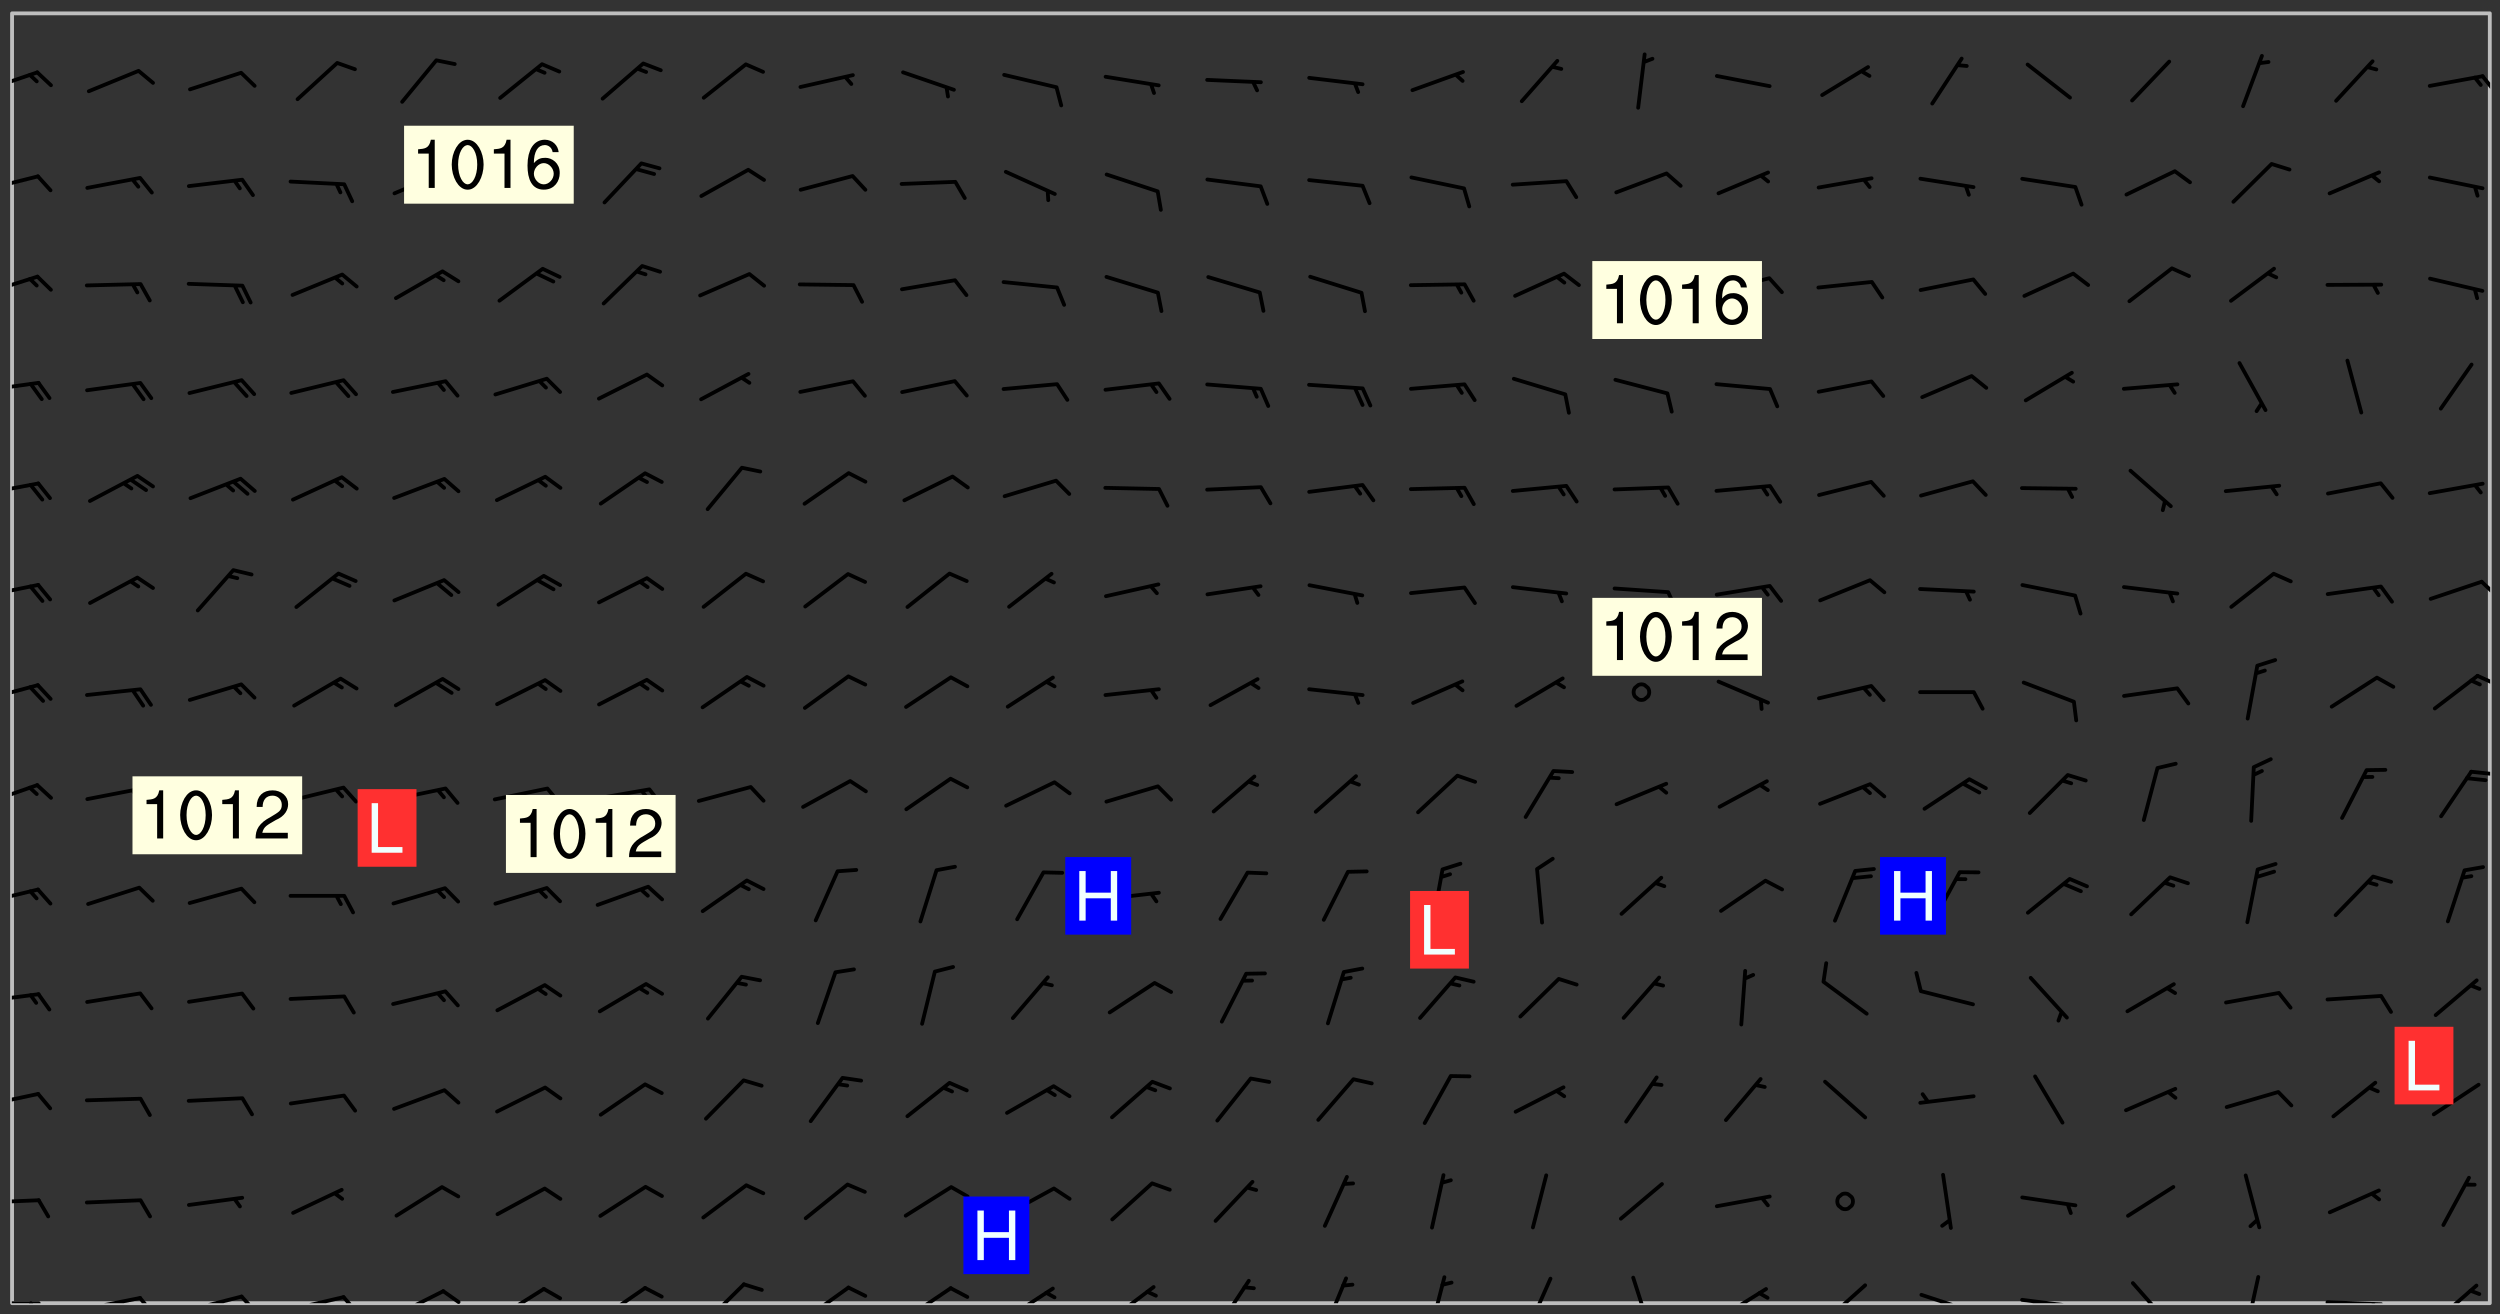 <svg xmlns="http://www.w3.org/2000/svg" role="img" xmlns:xlink="http://www.w3.org/1999/xlink" viewBox="142.45 309.95 326.84 171.84"><rect x="142.45" y="309.95" width="326.84" height="171.84" fill="#333333" stroke="none"/><defs><clipPath id="a"><path d="M144 311.672h324v168.656H144zm0 0"/></clipPath><clipPath id="b"><path d="M144 480h4v.328h-4zm0 0"/></clipPath><clipPath id="c"><path d="M146 480h2v.328h-2zm0 0"/></clipPath><clipPath id="d"><path d="M153 479h9v1.328h-9zm0 0"/></clipPath><clipPath id="e"><path d="M160 479h3v1.328h-3zm0 0"/></clipPath><clipPath id="f"><path d="M166 479h9v1.328h-9zm0 0"/></clipPath><clipPath id="g"><path d="M173 479h3v1.328h-3zm0 0"/></clipPath><clipPath id="h"><path d="M180 479h8v1.328h-8zm0 0"/></clipPath><clipPath id="i"><path d="M187 479h3v1.328h-3zm0 0"/></clipPath><clipPath id="j"><path d="M193 478h8v2.328h-8zm0 0"/></clipPath><clipPath id="k"><path d="M200 478h3v2.328h-3zm0 0"/></clipPath><clipPath id="l"><path d="M207 478h7v2.328h-7zm0 0"/></clipPath><clipPath id="m"><path d="M220 478h8v2.328h-8zm0 0"/></clipPath><clipPath id="n"><path d="M234 477h6v3.328h-6zm0 0"/></clipPath><clipPath id="o"><path d="M247 478h7v2.328h-7zm0 0"/></clipPath><clipPath id="p"><path d="M260 478h7v2.328h-7zm0 0"/></clipPath><clipPath id="q"><path d="M273 478h8v2.328h-8zm0 0"/></clipPath><clipPath id="r"><path d="M287 477h7v3.328h-7zm0 0"/></clipPath><clipPath id="s"><path d="M301 477h5v3.328h-5zm0 0"/></clipPath><clipPath id="t"><path d="M315 476h4v4.328h-4zm0 0"/></clipPath><clipPath id="u"><path d="M329 476h3v4.328h-3zm0 0"/></clipPath><clipPath id="v"><path d="M342 476h4v4.328h-4zm0 0"/></clipPath><clipPath id="w"><path d="M355 476h4v4.328h-4zm0 0"/></clipPath><clipPath id="x"><path d="M367 478h7v2.328h-7zm0 0"/></clipPath><clipPath id="y"><path d="M380 477h7v3.328h-7zm0 0"/></clipPath><clipPath id="z"><path d="M393 478h8v2.328h-8zm0 0"/></clipPath><clipPath id="A"><path d="M399 480h1v.328h-1zm0 0"/></clipPath><clipPath id="B"><path d="M406 479h9v1.328h-9zm0 0"/></clipPath><clipPath id="C"><path d="M412 480h2v.328h-2zm0 0"/></clipPath><clipPath id="D"><path d="M421 477h6v3.328h-6zm0 0"/></clipPath><clipPath id="E"><path d="M435 476h3v4.328h-3zm0 0"/></clipPath><clipPath id="F"><path d="M446 479h9v1.328h-9zm0 0"/></clipPath><clipPath id="G"><path d="M452 480h2v.328h-2zm0 0"/></clipPath><clipPath id="H"><path d="M460 477h7v3.328h-7zm0 0"/></clipPath><clipPath id="I"><path d="M144 466h4v2h-4zm0 0"/></clipPath><clipPath id="J"><path d="M144 452h4v3h-4zm0 0"/></clipPath><clipPath id="K"><path d="M144 439h4v3h-4zm0 0"/></clipPath><clipPath id="L"><path d="M144 425h4v4h-4zm0 0"/></clipPath><clipPath id="M"><path d="M144 412h4v4h-4zm0 0"/></clipPath><clipPath id="N"><path d="M465 410h3v2h-3zm0 0"/></clipPath><clipPath id="O"><path d="M144 399h4v3h-4zm0 0"/></clipPath><clipPath id="P"><path d="M466 398h2v2h-2zm0 0"/></clipPath><clipPath id="Q"><path d="M144 386h4v3h-4zm0 0"/></clipPath><clipPath id="R"><path d="M466 385h2v3h-2zm0 0"/></clipPath><clipPath id="S"><path d="M144 372h4v3h-4zm0 0"/></clipPath><clipPath id="T"><path d="M144 359h4v3h-4zm0 0"/></clipPath><clipPath id="U"><path d="M144 345h4v4h-4zm0 0"/></clipPath><clipPath id="V"><path d="M144 332h4v3h-4zm0 0"/></clipPath><clipPath id="W"><path d="M144 319h4v3h-4zm0 0"/></clipPath><clipPath id="X"><path d="M466 319h2v4h-2zm0 0"/></clipPath><g id="Y" clip-path="url(#clip1)"><path fill="#fff" fill-opacity="0" fill-rule="evenodd" d="M0 0h1000v1000H0zm0 0"/><path fill="#d3d3d3" fill-opacity="0" fill-rule="evenodd" d="M162.152 355.867l-.234.293.059.234.117.172.176.234.293.348.113.059.117-.172.059-.234.176-.176.465-.176h.699l.234.293.289.816.059.176.176.23.352.234.699.699.172.176.234.348.234.41.289.582.41.465.23.234.234.176.117.23.176.293.172 1.164v.234l.059.289.059.117.117.117.348.41.117.172.176.176.176.234.117.172.172.352.059.234.234.406.234-.059-.176.176-.059.93h-.582l-.234-.113-.348.113-.117.117-.059.293-.059.176-.117.172-.465.293-.059.234-.059.113v.645l.059.172v.41l.059.059v.406l.059.406.117.176.059.059.23.641-.059.293v.699l-.059.582v.234l-.059.23-.055.352v1.922l.055.117h.426l-.367.117-.023.352.891 1.168 1.742.539 1.34.359v.539l.09.809.535.715 1.52.27.891-.086.09 1.164.535.18 1.16-.18 2.055-.984 1.16-.363 1.879-.176 1.695-.18-.18.719-1.516.086-1.25.09-.805.27-1.074.809.27.719.535.898-.18.625-.266.809.266 1.078.625.898.805.18 1.25-.18-.266.723.098.504.055.293v.172l.059.293v.406l.176.117.352.117h.406l.293-.176.113-.117.059-.117.117-.23.059-.176.352-.465.23-.176.176-.059.176.059.059.176.117.988.055.469.059.172.117.234.176.059.816.059h.289l.117.234.059.406.059.352v1.105l.117.293.117.348.289.699.176.352.582.754.352.176.172.059.469.234.641.465.348.234.293.176.293.055.23.062.816.348.293.176.113.172.352.352.117.176.523.641v.289l.059.352v.348l.059.352.059.289.117.059.172.059h.176l.582.234.176.117.176.289.176.234.113.234.293.23.117.117v.41l.059.055.289.234.234.117.059.117.117.172.059.117.23.234.059.176.234.059.117.059-.117.113-.059.117v.117l-.117.293-.117.289v.582l.176.117.117.059.059.117.117.117.113.059.176.348.059.352.059.406v.176l-.059.176-.117.699v.172l.117.176.293.293h.406l.176.117.117.172.117.293v.234h-.527l-.23-.234h-.234l-.176.059-.059.699.059.348.117.176.176.41.117.23.289.469.176.055h.523l.234.059.758.641.059.293v.234l.059.059.23.348v.352l-.117.172v.293l.293.289.293.176.172.059.293.176.293.117.582.406.289.234.293.176.219.16.016.012.23.176.641.523.176.234.117.176.176.176.113.172v.641l.117.176.469.117.582.117.234.059.23.113.293.117.113.059.586.352.289.172.176.062.176.055.176.059.699.352.289.176.234.055.289.176.234.117.641.406.293.117.172.059.234.059.41.059.23.059.234.117.059.172-.41.176.469.059.059.293.113.234.176.055.234.059.176.059.406.117.641.234.117.172.059.234v.176l-.059.117-.059.406.234.234.117.059.348.117.641.23.176.117.289.117.176.176.234.465.582 1.105.176.176.348.176.176.117.352.117 1.047.523.234.059.465.113.293.059.465.176.758.582.234.234.348.465.176.176.289.234.816.699.293.176.289.289.293.176.293.289.695.641.176.176.293.234.289.234.469.289.641.582.348.234.234.293.348.348.352.465.934.992.348.406.117.176.234.059.113.117.645.176.23.113.234.059.293.176.23.117.934.699.406.406.234.176.406.176.234.117.816.348.348.234.234.117.293.289.23.117.758.352.352.172.23.059.293.117.234.059.871.176h.816l.469.23.172.059.875.699.465.117.293.059.176.059.23.059.469.059.348.059.352.059.406.059h.293l.172.059v.23l.176.176h.293l.348.059.352.059.699.117h.641l.465-.234.293-.176.172-.117.41-.172.289-.176.934-.465.469-.293.523-.293.465-.172.465-.176 1.051-.465.289-.117.41-.117.289-.117.527-.176 1.516-.699.582-.348.289-.059.293-.059.348-.117.875-.23.352-.117h.113l.234-.059.875-.234.234-.059h.812l.352-.059.816-.117.172-.059.352-.055.293-.059.23-.059.816-.176.176-.059h.348l.234-.059.465-.117.758-.172.234-.059h.348l.41-.117.289-.059 1.285-.059h.289l.41-.059.23-.059h.176l.875-.117h.406l.41-.117h.348l.352-.113.871-.059h1.75l1.047.289.41.117.289.117.352.117.289.117 1.051.172.289.059h.293l.293.059.172.059.41.059.172.059.117.059h.117l.117.059.352.059h.113l.41.066 1.922.395 1.926.395 1.52.449 1.695.719 2.145.805 1.605-.719 1.43-.805 1.16-1.078 1.25-.449 3.035-.719 1.875-.359 2.145-1.348 2.234-1.254 2.5-1.258 1.695-.449 1.785-.18 1.16-.27.625.539 1.34-.27.715-.988.984-1.344.445-.18.805-.359 1.875-.539 1.785-.449 1.25-.27 1.16-.09 1.699-.09 1.961-.27 1.25-.09h.539l.625-.09h.891l2.145-.18 2.41-.18 2.59-.09 1.695.18 1.609.09 1.43.359 1.16.719 1.875.988 1.16 1.527.266.715.629.09.355.898.535.539.535 1.527 1.074.359h.535l-.805.535.09 1.707.715 2.695.891.805.895.988.715 1.258 1.785.539 1.52-.18.355 1.344 1.609-.805.98-.539.27.27.316-.215.219-.145.801.449.449-.359h.355l.535-.27.539-.719.535-.27.625-.988 1.16.449.84.371 1.395.617 1.695-.18h1.605l1.785.09.18-1.707.535-1.344.805.27.492.848.402.406-.09.539v.359l.715.449.711-.27h1.43l.359.988.445 1.258.715 1.344 1.25.629 1.695.629.715-.18.18-.539.98-.09.449.359.086 1.258-.266.629-.535.18v.539l.715.984.266.539.984.988.801 1.078-.266.359-.09.898-.625 2.332-.355 2.066-.09 1.793-.18.719-.09.539v1.438l-.98 1.883-.359 1.707-.535.898-.805 1.168-.266.539 2.055 1.254.086.359-.355.539-.09-.18v.809l.09 1.438-.445.715-1.074.094-.266.715.535.898.805.719 1.16.809 1.34.27.445.359-.355.449-1.789-.09-1.25-.449-.715-.719-.625-.09-.176 3.59-.188 1.309h89.359V311.703h-55.27v49.082l.762.125 3.289.543 2.023 2.836v2.754l2.352.332 2.348.332h4.051l-1.379 4.16-2.023.707-2.023.703-.543.344-2.594 1.617-.188.117-2.023-2.078-.73-2.742-2.672-2.078-1.375-3.5-.066-.082-1.957-2.672 2.75-1.418v-49.082H294.422v91.414l.117.031.133.012.074.074.105.047.09.059.086.059.09.059.297.297.059.09.031.117.027.117.016.137-.031.117-.059.09-.059.086-.043.105-.047.102-.027.121v.145l.176.27.148.148.074.086.074.074.043.105.062.09.059.086.043.105.059.09.047.102.043.105.059.086.117.18.074.074.062.086.059.09.043.105.059.09.059.086.062.09.059.09.043.102.117.18.074.074.059.086.074.074.09.059.105.047h.148l.133-.016.133.016.102-.047.074-.074.047-.102-.016-.133v-.148l-.047-.105-.027-.117-.047-.102-.027-.121-.043-.102-.062-.09-.043-.102-.043-.105-.031-.117-.016-.133-.012-.137.086-.059.059-.086.121-.031.043.105.016.133v.117l.059.102.059.09.09.059.148.148.059.09.043.105-.012.102.086.059.105.047.086.059.09.059.074.074-.117.027-.105.047-.086.059-.074.074-.059.09-.062.086-.027.121-.047.102-.043.105-.031.117-.012.133-.016.133v.148l.027.117.047.105.043.102.059.09.074.074.09.059.074.074.09.059.059.09.043.105.047.102.117.031.133.016h.148l.117-.031.105.043.043.105.047.102.027.121L299.5 410l.027.117.031.121.027.117.105.043.102.047.133-.016.148.148.062.086.074.074.07.074.09.062.105.043.102.043.117.031.137.016.117-.031.074-.074.027-.117-.012-.133-.031-.121-.027-.117.043-.105h.117l.09.062.117.027h.148l.133.016h.148l.133.016.133-.016h.148l.133-.016.133-.012.137.012.117-.027.133-.016.191-.059-.059.176-.016.133-.027.121-.016.133-.059.086-.133.016-.105.047-.105.043-.117.031-.117.027-.266.031h-.148l-.133.016-.074.074.059.086.148.148.117.18.074.07.09.062.09.059.086.059.09.059.102.043.105.062.105.043.086.059.105.047.102.043.18.117.059.09-.043.102-.047.105.016.133.223.223.059.09.043.102.031.121.043.102.016.133.031.117.012.137.031.117.148.148.102.043.105.043.117.031.133.016.137.016h.117l.117-.031.09-.059.043-.105.047-.102.043-.105.031-.117.012-.133v-.148l-.012-.133-.016-.133-.031-.117-.043-.105-.047-.105-.043-.102-.043-.105-.016-.133.016-.133.027-.117.031-.117.027-.121.047-.102.09-.059.086-.062.074-.074.09-.059.223-.223.059-.086.074-.074.117-.18.059-.086v-.148l-.074-.074-.102-.047-.105-.043-.102-.043-.059-.09-.047-.105-.027-.117.09-.059.117-.031.102-.043.18-.117.148-.148.012-.133-.012-.105-.09-.059-.133.016h-.148l-.133.016-.133-.016-.121-.031-.086-.059-.074-.074-.059-.09-.062-.086-.117-.18-.059-.086.031-.121.086-.059.121-.031.059-.086v-.121l-.031-.117-.059-.09-.059-.086-.047-.105-.027-.117-.016-.133.059-.09.074-.074.09-.059.117-.18.074-.074.059-.086.148-.148.121-.031.133-.016.133.016.074.074.043.105.016.133-.031.117-.117.031-.133.012-.148.148-.043.105-.047.102-.027.121-.031.117v.148l.031.117.043.105.059.09.074.07.074.074.117.031.121.027.117-.027.133-.016h.117l.09.059.074.074.047.105.059.086.102.047.133.016.105.043.086.059-.012.105-.074.074-.18.117-.059.09-.09.059-.07.074-.074.074-.062.09-.027.117-.016.133.016.133-.016.133v.148l.016.133.027.117.031.121.074.074.09.059.086.059.09.059.117.031v.086l-.102.047-.09.059-.266.031-.117.027h-.148l-.105.043-.102.047-.059.09-.062.234-.012.133-.031.121-.016.133v.293l-.012.133.012.137.016.133.133.016.133.012.121.031.086.059.074.074.047.105.043.102.016.133v.445l-.016.133v.445l.031.266.027.117.016.133.031.117.086.211.031.266v.148l-.031.117-.027.117-.031.121-.027.117-.031.117-.031.121-.012.133-.016.133.09.059.117-.031.102.016.047.105-.031.266v.441l-.043.105-.047.105-.043.102-.043.105-.059.086-.031.121-.043.117-.031.117-.016.133.016.133.059.09.105.047.086.059.059.086-.012.137-.031.117-.043.102v.445l-.016.133v.148l-.031.117-.043.105-.027.117-.047.105-.043.102-.031.121-.027.117-.031.133-.031.117-.027.117-.043.105-.031.117-.031.121-.012.133-.016.133v.297l.027.117v.148l.047.398.027.117.059.09.121.031h.148l.133-.016.059.09v.117l-.059.09-.09.059-.102.043-.105.047-.09.059-.086.059-.137.016-.117-.031-.133-.016-.102.047-.062.086-.012.137-.016.133-.031.117-.027.117-.016.133-.031.121v.297l.016.133.031.117v.148l.012.133v.148l-.027.117-.047.102-.027.121-.031.117-.059.09-.074.074-.102.043-.105.047-.117.027-.121.031-.102-.047.059-.086.105-.047.027-.117.031-.117.027-.121.031-.117v-.148l.016-.133-.031-.117-.043-.105-.105.016-.074.074-.102.043-.09.062-.074.074-.043.102-.016.133-.031.117L304.25 426l-.031.117-.027.117-.031.121-.027.117-.031.117-.043.105-.09.059h-.09l-.117-.031-.031-.086.016-.137-.031-.117v-.148l-.012-.133v-.148l-.062-.234-.027-.121-.043-.102-.047-.105-.059-.086-.059-.09-.043-.105-.062-.086-.148-.148-.07-.074-.105-.047-.105-.043-.102-.043-.297-.297-.09-.074-.086-.059-.105-.043-.09-.062-.086-.059-.105-.043-.09-.059-.086-.062-.074-.07-.105-.047-.086-.059-.105-.043-.09-.062-.102-.043-.105-.043-.086-.059-.105-.047-.105-.043-.102-.047-.09-.059-.102-.043-.105-.043-.09-.062-.117-.027-.133-.016-.133.016H299.75l-.133.016-.117-.031-.09-.059-.074-.074-.09-.059-.102-.047h-.148l-.121-.027-.102-.043-.074-.074-.117-.18-.09-.059-.102-.043-.09-.062-.105-.043-.09-.059-.086-.059-.105-.047-.059-.086-.059-.09-.043-.105-.047-.102-.074-.074-.086-.059-.074-.074-.09-.059-.223-.223-.043-.105-.031-.266.105-.043h.145l.105.043.074.074.09.059.086.059.105.047.09.059.148.148.07.074.148.148.062.086.074.074.086.059.074.074.09.062.09.059.086.059.27.176.102.047.105.043.102.043.047-.074.059-.086.074-.074.07-.074.105.043.074.074.059.09.043.102.047.105.043.105.121.027.117-.027.074-.09.043-.105.059-.09.074-.074.105-.043.117-.027.133.012.09.059.148.148.059.09.043.105.047.102.043.105.043.102.105.047.105.043.133.016.086-.059.059-.09.074-.074.105-.043.117.027.105.047.102.043.105.043.102.047.18.117v.117l-.016.133.016.133.016.137.059.086.102.047.121.027.117.031h.148l.117-.031.059-.09.18-.117.059-.09.074-.074.059-.086.117-.18.18-.117.117.031.09.059.043.074-.016.133v.117l.09.059h.148l.133-.016.133-.012.266-.031.105-.043.117-.031.121-.027.074-.074.07-.074.062-.09-.016-.105-.047-.102-.102-.043-.105-.016-.117.027-.266.031h-.148l-.074-.074-.09-.059-.117-.031-.117-.027-.133-.016h-.148l-.133.016h-.297l-.105-.047-.148-.148-.043-.102-.059-.09.223-.223.086-.059.105-.043.117-.031.133-.016.133.016.137.016.102.043.133-.012.09-.062.102-.043.062-.09-.047-.102-.09-.059-.117-.031-.102-.043-.059-.09-.062-.09v-.117l.016-.133.105-.047.074-.07v-.121l-.09-.059-.031-.117.09-.059.074-.074.043-.105.059-.09.047-.102.016-.133v-.148l-.047-.105-.043-.102-.09-.059-.133-.016-.102-.043-.137-.016-.117-.031h-.445l-.133-.016-.133-.012-.133-.016-.117-.031h-.148l-.133-.016-.133-.012-.266-.031-.121-.043-.086-.059-.074-.074v-.148l.012-.133.105-.047.102-.043.133-.016h.152l.133-.016h.293l.121.031.102.043.09.059.234.062.121-.047.09-.059.102-.043.133-.016.105.043.102.047.133.012.121-.027h.145l.121-.031.117-.027.105-.047.074-.074.086-.059.148-.148.059-.086.047-.105.027-.117.016-.105-.102-.043-.09-.059-.117-.031-.105-.043-.09-.062-.074-.086-.074-.074-.102-.043-.105-.047-.102-.043-.059-.09-.047-.102-.086-.211-.062-.086-.059-.09-.074-.074-.086-.059h-.27l-.117.031-.09.059-.102.043-.133.016-.105-.016-.027-.117-.062-.09-.117-.031-.102-.043-.148-.148-.031-.117-.016-.105.074-.074.18-.117.117-.027.117-.031.137.016.102.043.105.043.102.047.105.043.117.031.133.016.117.027.133.016.105-.016.09-.059-.074-.074-.105-.043-.074-.074-.074-.09-.148-.148-.086-.059-.09-.059-.074-.074-.09-.059-.102-.047-.121-.027-.102-.047-.105-.043-.117-.031-.102-.043-.121-.031h-.148l-.117.031-.105.043-.086.062-.18.117-.086.059-.09.059-.105.047-.086.059-.105.043-.102.043-.105.047-.074.074-.059.09-.059.086-.047.105-.059.086-.074.074-.133-.012-.117-.031h-.117l-.074.074-.09.059-.074.074-.09.059-.086.059-.105.047-.102.043-.137.016-.102-.043-.148-.148-.105-.047h-.086l-.105.047-.102.043-.121.031-.117-.031-.074-.074v-.117l.031-.121.074-.07.059-.09.074-.074.117-.031.105-.043h.293l.133-.016.137-.016.102-.043.09-.059.102-.047.09-.059.133-.012.09.059.133.012.09-.059.086-.059.105-.043.09-.059.086-.062.09-.059.148-.148.059-.086.059-.09.105-.043.133-.016.117.027.121.031.059-.059.059-.09.031-.266.027-.117.105.012.133.016.102-.043.09-.059.059-.09.074-.074.059-.09.047-.102.012-.133-.012-.133-.047-.105-.148-.148-.059-.09-.059-.086-.043-.105v-.445l.016-.133v-.148l.012-.133-.059-.059-.09.059-.102-.043-.18-.117-.086-.059-.062-.09-.059-.09-.074-.074-.086-.059-.121.031-.102.012-.105.047-.086.059-.105.043-.148.148-.09.059-.086.059-.09.062-.105.043-.133.016v-.121l.105-.043.117-.031.074-.07.043-.105v-.148l-.027-.117-.148-.148-.133-.016h-.148l-.117.031-.105.043-.102.043-.09.062-.117.027-.074-.074.012-.133-.043-.102-.043-.105-.09-.059-.117.027-.121.031-.117.031-.102.043-.121.031-.102.043-.105.043-.09.059-.102.016v-.117l.016-.133-.059-.09-.074.043-.148.148-.059.09-.074.074-.047.105-.043.102-.074.074-.059.09-.074.074-.059.086-.074.074-.09.062-.074.07-.074.074-.102.016-.133.016-.105-.043v-.121l.148-.148.043-.102.059-.09.047-.102.043-.105.059-.09.031-.117.043-.102.031-.121.027-.117.047-.105.043-.102.043-.105.074-.07.09-.062.09-.059.102-.043h.297l.266-.031.105-.043-.074-.074-.117-.031-.105-.043-.09-.059-.102-.047-.09-.059-.102-.043-.105-.043-.09-.062-.086-.059-.105-.043-.102-.043-.121-.031-.117-.031-.102-.043L297.5 410.25l-.102-.043-.09-.059-.043-.105-.016-.133.102-.043.133-.016.137.016.133-.016.102-.043.059-.09.016-.105-.09-.059-.074-.074-.102-.043-.09-.059-.148-.148-.043-.105-.016-.133v-.293l-.059-.09-.09-.059-.074-.074-.043-.105-.031-.117-.059-.09-.074-.074-.117-.027-.074-.074-.09-.059-.09-.062-.086-.059-.074-.074-.059-.086-.047-.105-.086-.059-.148-.148-.195-.059-.133.016-.102.043-.074.074-.047.102-.043.105-.059.09-.059.086-.297.297-.09.059h-.086l-.062-.086-.043-.105.031-.117.059-.09.027-.117-.012-.133-.09-.062-.105.047-.117.027-.117.031-.27.176-.102.047-.117.027-.105.047-.09.059-.102.043-.059-.086-.047-.105.016-.133.047-.105.07-.074.074-.07.059-.09v-.148l-.043-.105h-.238l-.102.047-.031.117-.027.117-.031.121-.074.043-.133.016-.074-.047-.043-.102-.043-.105-.047-.102-.043-.105-.121.031-.102.043-.133.016-.117.031-.105.043-.09.059-.102.047-.121.027-.133.016-.102-.043-.059-.09-.047-.105-.043-.102-.043-.105v-.117l.059-.09.086-.059.18-.117.102-.047.105-.043.105-.059.102-.043.09-.062.102-.043.105-.059.102-.047.09-.059.105-.043.102-.043.09-.062.102-.043.137-.016.117.031.102.043.121.031.102.043.105.047.102.043.105.043.102.047.105.043.102.043.105.047.086.059.105.043.117.031.105.043.102.047.09.059.105.043.102.043.105.047.117.027.102.047.121.027h.148l.086-.059.016-.102.059-.09-.027-.117-.074-.074-.117-.18-.074-.074-.09-.074-.18-.117-.086-.059-.105-.043-.102-.047-.27-.176-.059-.09-.074-.074-.059-.09-.043-.102-.031-.117-.016-.137v-.562l-.012-.133-.016-.133-.031-.117-.016-.133-.012-.133-.031-.121-.223-.223-.059-.086-.016-.105.031-.117.133-.016v-91.414H172.992v1.453l-.059.234-.352 1.051-.172.523-.117.348-.176.41-.117.172-.234.293-.23.059h-.352l-.117.059-.23.406v.293l.117.176.23.23.117.234.641.758.293.465.176.234.23.352.234.348.641.816.176.465.172.41.117.695.176.469.117 1.398.059.465v.875l.117 1.047v4.781l-.059.465-.352 1.281-.176.523-.113.41-.352.93L172.934 336l-.234.582-.117.176-.172.348-.176.406-.352.816-.059.293-.113.293-.117.289-.059.176-.117.875-.059.406-.059.117-.059.176-.059.172-.23.527-.117.172v.234l-.117.234-.059.172-.176.586v.289l-.059.176v.293l-.059.113-.059.527v.172l-.055.234v2.621l-.176.816-.117.176-.176.234-.117.172-.113.234-.586.934-.23.289-.293.465-.176.234-.289.352-.352.699-.113.23-.176.41-.176.23-.406.527-.816.699-.293.172-.289.234-.176.117-.176.176-.523.406-.527.176-.172.176-.234.055-.641.176h-.758m12.211 31.023l-1.074.449.359.895 1.25-.715.445-.539-.98-.09"/><path fill="#d3d3d3" fill-opacity="0" fill-rule="evenodd" d="M201.508 416.598h-.895l.449.629.98.359.805-.09.445-.988-.176.09-.715-.355-.895.355m154.621 59.07l-.059-.523v-.293l.113-.293.059-.23.469-.469h.113l.117-.113.117-.059h.176l.234-.059h.348l.234.059.117.059.23.172.059.176.117.582v.293l-.117.176-.172.289-.176.176-.527.523-.23.234-.117.059h-.176l-.117-.059-.406-.293-.176-.117-.117-.059-.059-.113-.055-.117m6.641-10.957l-.059-.172v-1.109l.059-.172.176-.059.172-.059h.176l.234-.059.117.059.059.699-.059.172-.117.176-.117.059-.234.523-.113.059h-.234l-.059-.117m9.613-14.391l-.117-.176v-.699l.293-.875.117-.172.176-.352.113-.23.117-.293.352-.758.117-.23.172-.234h.176l.117-.059h.641l.117.059.234.234.172.113.352.293.117.117.113.176v.113l.117.059.117.117v.699l-.059.176v.23l-.059.176-.348 1.051-.117.23-.117.234-.117.059-.23.234-.641.289h-.875l-.41-.117-.641-.465"/><path fill="none" stroke="#bebebe" stroke-linecap="round" stroke-linejoin="round" stroke-miterlimit="10" stroke-width=".5" d="M467.957 311.695H144.027v168.625h323.93v-168.625"/><g clip-path="url(#a)"><path fill="#fff" fill-opacity="0" fill-rule="evenodd" d="M144 311.672v168.656h324V311.672H144"/></g><g clip-path="url(#b)"><path fill="none" stroke="#000" stroke-linecap="round" stroke-linejoin="round" stroke-miterlimit="10" stroke-width=".5" d="M147.512 480.328h-7.023"/></g><g clip-path="url(#c)"><path fill="none" stroke="#000" stroke-linecap="round" stroke-linejoin="round" stroke-miterlimit="10" stroke-width=".5" d="M146.492 480.328l.574 1.082"/></g><g clip-path="url(#d)"><path fill="none" stroke="#000" stroke-linecap="round" stroke-linejoin="round" stroke-miterlimit="10" stroke-width=".5" d="M160.762 479.645l-6.895 1.367"/></g><g clip-path="url(#e)"><path fill="none" stroke="#000" stroke-linecap="round" stroke-linejoin="round" stroke-miterlimit="10" stroke-width=".5" d="M160.762 479.645l1.551 1.902"/></g><g clip-path="url(#f)"><path fill="none" stroke="#000" stroke-linecap="round" stroke-linejoin="round" stroke-miterlimit="10" stroke-width=".5" d="M174.035 479.457l-6.809 1.746"/></g><g clip-path="url(#g)"><path fill="none" stroke="#000" stroke-linecap="round" stroke-linejoin="round" stroke-miterlimit="10" stroke-width=".5" d="M174.035 479.457l1.652 1.812"/></g><g clip-path="url(#h)"><path fill="none" stroke="#000" stroke-linecap="round" stroke-linejoin="round" stroke-miterlimit="10" stroke-width=".5" d="M187.367 479.531l-6.844 1.598"/></g><g clip-path="url(#i)"><path fill="none" stroke="#000" stroke-linecap="round" stroke-linejoin="round" stroke-miterlimit="10" stroke-width=".5" d="M187.367 479.531l1.613 1.848"/></g><g clip-path="url(#j)"><path fill="none" stroke="#000" stroke-linecap="round" stroke-linejoin="round" stroke-miterlimit="10" stroke-width=".5" d="M200.398 478.754l-6.277 3.152"/></g><g clip-path="url(#k)"><path fill="none" stroke="#000" stroke-linecap="round" stroke-linejoin="round" stroke-miterlimit="10" stroke-width=".5" d="M200.398 478.754l2.004 1.418"/></g><g clip-path="url(#l)"><path fill="none" stroke="#000" stroke-linecap="round" stroke-linejoin="round" stroke-miterlimit="10" stroke-width=".5" d="M213.551 478.461l-5.949 3.734"/></g><path fill="none" stroke="#000" stroke-linecap="round" stroke-linejoin="round" stroke-miterlimit="10" stroke-width=".5" d="M213.551 478.461l2.129 1.223"/><g clip-path="url(#m)"><path fill="none" stroke="#000" stroke-linecap="round" stroke-linejoin="round" stroke-miterlimit="10" stroke-width=".5" d="M226.785 478.336l-5.789 3.988"/></g><path fill="none" stroke="#000" stroke-linecap="round" stroke-linejoin="round" stroke-miterlimit="10" stroke-width=".5" d="M226.785 478.336l2.176 1.129"/><g clip-path="url(#n)"><path fill="none" stroke="#000" stroke-linecap="round" stroke-linejoin="round" stroke-miterlimit="10" stroke-width=".5" d="M239.703 477.859l-4.996 4.938"/></g><path fill="none" stroke="#000" stroke-linecap="round" stroke-linejoin="round" stroke-miterlimit="10" stroke-width=".5" d="M239.703 477.859l2.344.73"/><g clip-path="url(#o)"><path fill="none" stroke="#000" stroke-linecap="round" stroke-linejoin="round" stroke-miterlimit="10" stroke-width=".5" d="M253.375 478.281l-5.711 4.094"/></g><path fill="none" stroke="#000" stroke-linecap="round" stroke-linejoin="round" stroke-miterlimit="10" stroke-width=".5" d="M253.375 478.281l2.199 1.09"/><g clip-path="url(#p)"><path fill="none" stroke="#000" stroke-linecap="round" stroke-linejoin="round" stroke-miterlimit="10" stroke-width=".5" d="M266.746 478.363l-5.824 3.934"/></g><path fill="none" stroke="#000" stroke-linecap="round" stroke-linejoin="round" stroke-miterlimit="10" stroke-width=".5" d="M266.746 478.363l2.168 1.148"/><g clip-path="url(#q)"><path fill="none" stroke="#000" stroke-linecap="round" stroke-linejoin="round" stroke-miterlimit="10" stroke-width=".5" d="M280.094 478.41l-5.887 3.836"/></g><path fill="none" stroke="#000" stroke-linecap="round" stroke-linejoin="round" stroke-miterlimit="10" stroke-width=".5" d="M279.238 478.969l1.074.594"/><g clip-path="url(#r)"><path fill="none" stroke="#000" stroke-linecap="round" stroke-linejoin="round" stroke-miterlimit="10" stroke-width=".5" d="M293.27 478.211l-5.609 4.234"/></g><path fill="none" stroke="#000" stroke-linecap="round" stroke-linejoin="round" stroke-miterlimit="10" stroke-width=".5" d="M292.453 478.828l1.113.516"/><g clip-path="url(#s)"><path fill="none" stroke="#000" stroke-linecap="round" stroke-linejoin="round" stroke-miterlimit="10" stroke-width=".5" d="M305.715 477.395l-3.867 5.867"/></g><path fill="none" stroke="#000" stroke-linecap="round" stroke-linejoin="round" stroke-miterlimit="10" stroke-width=".5" d="M305.152 478.25l1.223.117"/><g clip-path="url(#t)"><path fill="none" stroke="#000" stroke-linecap="round" stroke-linejoin="round" stroke-miterlimit="10" stroke-width=".5" d="M318.43 477.078l-2.668 6.5"/></g><path fill="none" stroke="#000" stroke-linecap="round" stroke-linejoin="round" stroke-miterlimit="10" stroke-width=".5" d="M318.039 478.023l1.223-.121"/><g clip-path="url(#u)"><path fill="none" stroke="#000" stroke-linecap="round" stroke-linejoin="round" stroke-miterlimit="10" stroke-width=".5" d="M331.285 476.926l-1.75 6.805"/></g><path fill="none" stroke="#000" stroke-linecap="round" stroke-linejoin="round" stroke-miterlimit="10" stroke-width=".5" d="M331.031 477.918l1.191-.289"/><g clip-path="url(#v)"><path fill="none" stroke="#000" stroke-linecap="round" stroke-linejoin="round" stroke-miterlimit="10" stroke-width=".5" d="M345.152 477.117l-2.852 6.422"/></g><g clip-path="url(#w)"><path fill="none" stroke="#000" stroke-linecap="round" stroke-linejoin="round" stroke-miterlimit="10" stroke-width=".5" d="M355.969 476.984l2.145 6.691"/></g><g clip-path="url(#x)"><path fill="none" stroke="#000" stroke-linecap="round" stroke-linejoin="round" stroke-miterlimit="10" stroke-width=".5" d="M373.336 478.469l-5.961 3.719"/></g><path fill="none" stroke="#000" stroke-linecap="round" stroke-linejoin="round" stroke-miterlimit="10" stroke-width=".5" d="M372.469 479.012l1.062.613"/><g clip-path="url(#y)"><path fill="none" stroke="#000" stroke-linecap="round" stroke-linejoin="round" stroke-miterlimit="10" stroke-width=".5" d="M386.289 477.984l-5.234 4.691"/></g><g clip-path="url(#z)"><path fill="none" stroke="#000" stroke-linecap="round" stroke-linejoin="round" stroke-miterlimit="10" stroke-width=".5" d="M400.324 481.43l-6.676-2.199"/></g><g clip-path="url(#A)"><path fill="none" stroke="#000" stroke-linecap="round" stroke-linejoin="round" stroke-miterlimit="10" stroke-width=".5" d="M399.352 481.109l.207 1.207"/></g><g clip-path="url(#B)"><path fill="none" stroke="#000" stroke-linecap="round" stroke-linejoin="round" stroke-miterlimit="10" stroke-width=".5" d="M413.789 480.77l-6.973-.883"/></g><g clip-path="url(#C)"><path fill="none" stroke="#000" stroke-linecap="round" stroke-linejoin="round" stroke-miterlimit="10" stroke-width=".5" d="M412.773 480.641l.434 1.148"/></g><g clip-path="url(#D)"><path fill="none" stroke="#000" stroke-linecap="round" stroke-linejoin="round" stroke-miterlimit="10" stroke-width=".5" d="M425.941 482.965l-4.648-5.27"/></g><g clip-path="url(#E)"><path fill="none" stroke="#000" stroke-linecap="round" stroke-linejoin="round" stroke-miterlimit="10" stroke-width=".5" d="M436.176 483.762l1.512-6.863"/></g><g clip-path="url(#F)"><path fill="none" stroke="#000" stroke-linecap="round" stroke-linejoin="round" stroke-miterlimit="10" stroke-width=".5" d="M453.758 480.465l-7.023-.27"/></g><g clip-path="url(#G)"><path fill="none" stroke="#000" stroke-linecap="round" stroke-linejoin="round" stroke-miterlimit="10" stroke-width=".5" d="M452.734 480.426l.535 1.102"/></g><g clip-path="url(#H)"><path fill="none" stroke="#000" stroke-linecap="round" stroke-linejoin="round" stroke-miterlimit="10" stroke-width=".5" d="M466.211 478.02l-5.297 4.617"/></g><path fill="none" stroke="#000" stroke-linecap="round" stroke-linejoin="round" stroke-miterlimit="10" stroke-width=".5" d="M465.441 478.691l1.145.438"/><g clip-path="url(#I)"><path fill="none" stroke="#000" stroke-linecap="round" stroke-linejoin="round" stroke-miterlimit="10" stroke-width=".5" d="M147.512 466.867l-7.023.293"/></g><path fill="none" stroke="#000" stroke-linecap="round" stroke-linejoin="round" stroke-miterlimit="10" stroke-width=".5" d="M147.512 466.867l1.242 2.113m12.07-2.113l-7.02.293m7.02-.293l1.242 2.113m12.047-2.438l-6.965.941m5.949-.805l.719.996m13.305-2.168l-6.352 3.012m5.426-2.57l.984.73m13.055-1.535l-5.949 3.738m5.949-3.738l2.129 1.223m11.301-1.031l-6.176 3.355m6.176-3.355l2.047 1.352m11.137-1.574l-5.914 3.801m5.914-3.801l2.141 1.203m11.031-1.41l-5.625 4.215m5.625-4.215l2.219 1.047m11.016-1.145l-5.469 4.41m5.469-4.41l2.258.961m11.297-.625l-5.949 3.738m5.949-3.738l2.129 1.219m11.297-1.035l-6.168 3.371m6.168-3.371l2.051 1.352m10.785-2.023l-5.211 4.715m5.211-4.715l2.309.832m10.812-1.027l-4.824 5.105m4.125-4.363l1.184.324m11.863-1.715l-2.887 6.402m2.469-5.473l1.223-.078m11.82-1.082l-1.504 6.863m1.285-5.863l1.18-.332m12.473-.641l-1.742 6.809m16.871-5.668l-5.371 4.527m19.457-2.898l-6.914 1.27m5.906-1.086l.766.965m11.125-.512l-.02-.203-.059-.191-.098-.176-.457-.375-.191-.059-.199-.02-.199.02-.191.059-.461.375-.094.176-.059.191-.02.203.02.199.059.191.094.176.461.375.191.059.199.02.199-.02.191-.059.457-.375.098-.176.059-.191.02-.199m12.801 3.473l-1.02-6.949m.871 5.938l-.988.73m17.418-2.676l-6.949-1.035m5.938.887l.41 1.156m13.406-3.41l-5.93 3.77m17.172 1.512l-1.785-6.793m1.527 5.805l-.902.832m16.793-4.668l-6.422 2.855M452.523 466l.965.758m11.746-2.832l-3.348 6.176m2.863-5.277l1.227.008"/><g clip-path="url(#J)"><path fill="none" stroke="#000" stroke-linecap="round" stroke-linejoin="round" stroke-miterlimit="10" stroke-width=".5" d="M147.438 452.969l-6.875 1.461"/></g><path fill="none" stroke="#000" stroke-linecap="round" stroke-linejoin="round" stroke-miterlimit="10" stroke-width=".5" d="M147.438 452.969l1.574 1.879m11.816-1.254l-7.023.207m7.023-.207l1.215 2.133m12.098-2.199l-7.02.344m7.02-.344l1.258 2.105m12.023-2.453l-6.953 1.039m6.953-1.039l1.457 1.973m11.676-2.676l-6.59 2.445m6.59-2.445l1.832 1.629m11.332-1.977l-6.285 3.141m6.285-3.141l2 1.422m11.07-1.836l-5.801 3.969m5.801-3.969l2.176 1.141m10.703-1.664l-4.926 5.012m4.926-5.012l2.352.699m10.582-1.023l-4.164 5.66m4.164-5.66l2.43.359m-3.035.465l1.215.18m13.379-.352l-5.512 4.359m5.512-4.359l2.25.984m-3.051-.352l1.125.492m13.285-.691l-6.098 3.492m6.098-3.492l2.078 1.309m-2.965-.801l1.039.656m12.754-1.738l-5.277 4.641m5.277-4.641l2.293.867m-3.062-.191l1.148.434m12.484-1.539l-4.375 5.5m4.375-5.5l2.414.449m11.012-.355l-4.598 5.312m4.598-5.312l2.391.543m10.328-.961l-3.406 6.148m3.406-6.148l2.453.043m12.289 1.43l-6.258 3.199m5.348-2.73l1.004.699m12.086-2.461l-3.988 5.785m3.406-4.941l1.219.141m12.953-.773l-4.535 5.367m3.875-4.586l1.199.258m7.883-.691l5.25 4.672M393.5 454.129l6.973-.859m-5.957.734L393.809 453m18.285 3.719l-3.586-6.043m18.332 1.625l-6.445 2.797m5.508-2.391l.957.766m13.445-.758l-6.746 1.969m6.746-1.969l1.711 1.758M452.988 451.5l-5.48 4.398m4.684-3.758l1.125.484m13.176-.863l-5.863 3.875"/><g clip-path="url(#K)"><path fill="none" stroke="#000" stroke-linecap="round" stroke-linejoin="round" stroke-miterlimit="10" stroke-width=".5" d="M147.484 439.93l-6.969.906"/></g><path fill="none" stroke="#000" stroke-linecap="round" stroke-linejoin="round" stroke-miterlimit="10" stroke-width=".5" d="M147.484 439.93l1.422 2m-2.438-1.867l.711 1m13.605-1.238l-6.938 1.121m6.938-1.121l1.48 1.953m11.836-1.934l-6.941 1.078m6.941-1.078l1.473 1.965m11.879-1.59l-7.016.332m7.016-.332l1.254 2.109m11.969-2.773l-6.832 1.656m6.832-1.656l1.629 1.836m-2.625-1.594l.816.918m13.184-1.98l-6.207 3.297m6.207-3.297l2.031 1.375m-2.934-.895l1.016.688m13.121-1.309l-6.047 3.578m6.047-3.578l2.094 1.277m-2.973-.758l1.047.641m12.328-2.105L235 443.117m4.41-5.469l2.41.465m-3.051.332l1.203.23m11.699-1.613l-2.301 6.641m2.301-6.641l2.422-.379m10.578.289L263 443.797m1.672-6.824l2.379-.605m12.387 1.352l-4.574 5.332m3.91-4.559l1.195.27m13.434-.305l-5.875 3.852m5.875-3.852l2.152 1.18m9.816-2.387l-3.184 6.266m3.184-6.266l2.453-.043m-2.914.957l1.227-.023m12-1.113l-2.082 6.711m2.082-6.711l2.41-.457m-2.711 1.434l1.203-.23m13.68-.039l-4.617 5.297m4.617-5.297l2.391.555m-3.062.219l1.195.277m12.992-.859l-5.02 4.918m5.02-4.918l2.34.742m10.789-.922l-4.645 5.277m3.969-4.512l1.191.285m10.73-1.918l-.508 7.008m.434-5.988l1.121-.496m9.191.895l5.648 4.176m-5.648-4.176l.359-2.43m12.371 3.656l6.816 1.723m-6.816-1.723l-.586-2.383m19.676 5.84l-4.73-5.195m4.039 4.441l-.41 1.152m15.086-4.766l-6.07 3.543m5.188-3.027l1.043.645m13.574-.016l-6.914 1.254m6.914-1.254l1.523 1.926m11.844-1.531l-7.012.461m7.012-.461l1.289 2.086m11.199-4.125l-5.359 4.543m4.578-3.883l1.141.453"/><g clip-path="url(#L)"><path fill="none" stroke="#000" stroke-linecap="round" stroke-linejoin="round" stroke-miterlimit="10" stroke-width=".5" d="M147.414 426.246l-6.828 1.645"/></g><path fill="none" stroke="#000" stroke-linecap="round" stroke-linejoin="round" stroke-miterlimit="10" stroke-width=".5" d="M147.414 426.246l1.629 1.836m-2.621-1.598l.812.918M160.66 426l-6.691 2.137M160.66 426l1.758 1.711m11.598-1.582l-6.77 1.879m6.77-1.879l1.691 1.777m11.75-.836h-7.023m7.023 0l1.152 2.164m-2.172-2.164l.574 1.082m13.617-2.082l-6.738 1.996m6.738-1.996l1.719 1.75m-2.699-1.461l.859.875m13.43-1.191l-6.723 2.051m6.723-2.051l1.73 1.738m-2.711-1.438l.867.867m13.371-1.332l-6.613 2.379m6.613-2.379l1.816 1.652m-2.777-1.305l.91.824m12.945-1.988l-5.77 4.012m5.77-4.012l2.184 1.121m-3.023-.539l1.094.562m11.605-2.348l-2.855 6.418m2.855-6.418l2.445-.176m10.496.035l-2.109 6.703m2.109-6.703l2.41-.449m11.57.734l-3.441 6.129m3.441-6.129l2.453.059m12.633 2.605l-6.98.801m5.965-.684l.695 1.008m11.914-3.758l-3.539 6.066m3.539-6.066l2.453.094m10.672-.199l-3.16 6.277m3.16-6.277l2.453-.055m9.914-.262l-1.266 6.91m1.266-6.91l2.34-.742m-2.523 1.746l1.168-.371m11.371-.676l.656 6.996m-.656-6.996l2.051-1.348m14.191 2.484l-5.199 4.723m4.445-4.035l1.152.414m13.223-.715l-5.812 3.949m5.812-3.949l2.172 1.141m9.562-2.418l-2.652 6.504m2.652-6.504l2.441-.25m-2.824 1.195l2.438-.25m11.613-.531l-3.355 6.176m3.355-6.176L401.117 424m-2.941.879l1.227.012m13.633-.031l-5.469 4.418m5.469-4.418l2.258.965m-3.055-.32l2.258.961m11.668-1.816l-5.094 4.84m5.094-4.84l2.324.773m-3.066-.07l1.164.387m11.02-2.117l-1.348 6.895m1.348-6.895l2.344-.719m-2.543 1.723l2.348-.719m12.941.641l-4.895 5.043m4.895-5.043l2.355.684m-3.07.051l1.18.34m11.496-1.891l-2.188 6.676m2.188-6.676l2.418-.422m-2.738 1.395l1.211-.211"/><g clip-path="url(#M)"><path fill="none" stroke="#000" stroke-linecap="round" stroke-linejoin="round" stroke-miterlimit="10" stroke-width=".5" d="M147.316 412.594l-6.633 2.32"/></g><path fill="none" stroke="#000" stroke-linecap="round" stroke-linejoin="round" stroke-miterlimit="10" stroke-width=".5" d="M147.316 412.594l1.805 1.664m-2.77-1.328l.902.832m13.512-.676l-6.898 1.336m6.898-1.336l1.543 1.906m-2.547-1.715l.77.957m13.605-.719l-7.012.477m7.012-.477l1.293 2.082m-2.312-2.012l1.293 2.082m12.949-2.75l-6.828 1.672m6.828-1.672l1.633 1.828m-2.629-1.586l.82.914m13.516-1.039l-6.879 1.438m6.879-1.438l1.57 1.887m-2.57-1.676l.785.941m13.531-1.145l-6.879 1.422m6.879-1.422l1.566 1.887m11.77-1.777l-6.922 1.203m6.922-1.203l1.508 1.938m-2.516-1.762l.754.969m13.5-1.453l-6.785 1.82m6.785-1.82l1.676 1.793m11.328-2.574l-6.16 3.383m6.16-3.383l2.051 1.344m11.074-1.648l-5.785 3.992m5.785-3.992l2.18 1.129m11.406-.664l-6.324 3.062m6.324-3.062l1.98 1.449m11.539-.918l-6.734 2m6.734-2L295.555 414.5m10.891-3.035l-5.328 4.578m4.555-3.914l1.141.445m12.914-1.148l-5.262 4.656m4.496-3.98l1.148.43m12.875-1.172l-5.145 4.785m5.145-4.785l2.316.805m10.242-1.418l-3.637 6.016m3.637-6.016l2.449.137m-2.977.738l1.223.066m14.051.727l-6.496 2.68m5.551-2.289l.945.781m13.156-1.504l-6.18 3.344m5.281-2.859l1.023.68m13.371-.777l-6.543 2.566m6.543-2.566l1.863 1.598m-2.812-1.223l.93.797m12.996-1.82l-5.863 3.867m5.863-3.867l2.156 1.172m-3.008-.609l2.152 1.176m11.566-2.289l-4.969 4.969m4.969-4.969l2.348.719m-3.07.004l1.172.359m11.277-1.996l-1.789 6.797m1.789-6.797l2.387-.562m10.203.449l-.34 7.02m.34-7.02l2.223-1.043m-2.27 2.066l1.109-.523m13.688-.113l-3.207 6.25m3.207-6.25l2.453-.039m-2.922.945l1.227-.016m12.922-.676l-3.938 5.82"/><g clip-path="url(#N)"><path fill="none" stroke="#000" stroke-linecap="round" stroke-linejoin="round" stroke-miterlimit="10" stroke-width=".5" d="M465.531 410.844l2.438.258"/></g><path fill="none" stroke="#000" stroke-linecap="round" stroke-linejoin="round" stroke-miterlimit="10" stroke-width=".5" d="M464.957 411.691l2.441.258"/><g clip-path="url(#O)"><path fill="none" stroke="#000" stroke-linecap="round" stroke-linejoin="round" stroke-miterlimit="10" stroke-width=".5" d="M147.395 399.527l-6.789 1.824"/></g><path fill="none" stroke="#000" stroke-linecap="round" stroke-linejoin="round" stroke-miterlimit="10" stroke-width=".5" d="M147.395 399.527l1.672 1.793m-2.66-1.527l1.676 1.793m12.727-1.52l-6.988.746m6.988-.746l1.375 2.031m-2.391-1.922l1.375 2.031m12.824-2.785l-6.727 2.035m6.727-2.035l1.73 1.738m-2.707-1.445l.863.871m13.102-1.914l-6.074 3.531m6.074-3.531l2.086 1.293m-2.969-.777l1.043.645m13.18-1.121l-6.121 3.453m6.121-3.453l2.066 1.324m-2.957-.82l2.066 1.32m12.219-1.672l-6.281 3.152m6.281-3.152l2.004 1.418m-2.918-.961l1 .711m13.215-1.203l-6.25 3.219m6.25-3.219l2.016 1.398m-2.926-.93l1.008.699m12.992-1.543l-5.801 3.969m5.801-3.969l2.176 1.141m-3.02-.562l1.086.57m13.016-1.227l-5.688 4.129m5.688-4.129l2.207 1.074m11.195-.949l-5.863 3.875m5.863-3.875l2.156 1.176m11.18-1.145l-5.902 3.812m5.043-3.258l1.074.598m13.641.375l-6.984.762m5.969-.652l.691 1.016m13.223-2.445l-6.148 3.402m5.254-2.906l1.027.668m13.602.918l-6.988-.762m5.973.648l.453 1.141m13.602-2.82l-6.434 2.824m5.496-2.414l.965.762m13.09-1.555l-6.043 3.586m5.164-3.062l1.051.637m11.145.633l-.02-.199-.059-.191-.094-.176-.457-.379-.191-.055-.199-.023-.203.023-.191.055-.457.379-.094.176-.059.191-.02.199.02.199.059.191.094.18.457.375.191.059.203.02.199-.02.191-.059.457-.375.094-.18.059-.191.02-.199m15.527 1.379l-6.465-2.758m5.523 2.355l.105 1.223m14.336-3.004l-6.84 1.609m6.84-1.609l1.617 1.848m-2.609-1.613l.809.922M400.5 400.438h-7.027m7.027 0l1.152 2.168m11.93-.914l-6.562-2.508m6.562 2.508l.305 2.438m13.207-4.188l-6.957.992m6.957-.992l1.449 1.98m9.02-4.941l-1.262 6.914m1.262-6.914l2.336-.742m-2.52 1.75l1.168-.375m14.656.926l-5.914 3.797m5.914-3.797l2.141 1.203m11.008-1.438l-5.582 4.27"/><g clip-path="url(#P)"><path fill="none" stroke="#000" stroke-linecap="round" stroke-linejoin="round" stroke-miterlimit="10" stroke-width=".5" d="M466.352 398.305l2.23 1.02"/></g><path fill="none" stroke="#000" stroke-linecap="round" stroke-linejoin="round" stroke-miterlimit="10" stroke-width=".5" d="M465.539 398.926l1.117.508"/><g clip-path="url(#Q)"><path fill="none" stroke="#000" stroke-linecap="round" stroke-linejoin="round" stroke-miterlimit="10" stroke-width=".5" d="M147.441 386.422l-6.883 1.402"/></g><path fill="none" stroke="#000" stroke-linecap="round" stroke-linejoin="round" stroke-miterlimit="10" stroke-width=".5" d="M147.441 386.422l1.562 1.895m-2.562-1.691L148 388.52m12.41-3.059l-6.191 3.324m6.191-3.324l2.039 1.363m-2.938-.879l1.02.68m12.422-2.137l-4.648 5.27m4.648-5.27l2.387.57m-3.062.195l1.195.285m13.223-.605l-5.5 4.379m5.5-4.379l2.25.98m-3.051-.344l2.25.98m12.367-.758l-6.504 2.66m6.504-2.66l1.887 1.57m-2.832-1.184l1.887 1.57m12.086-2.512l-5.926 3.773m5.926-3.773l2.137 1.207m-3-.66l2.137 1.211m12.215-1.457l-6.273 3.168m6.273-3.168l2.004 1.414M226.113 386l1.004.707m12.855-1.75l-5.535 4.332m5.535-4.332l2.242 1M253.32 385l-5.598 4.246M253.32 385l2.227 1.031m11.039-1.094l-5.5 4.371m5.5-4.371l2.25.98m11.09-.949l-5.551 4.309m4.742-3.684l1.121.504m13.656.254l-6.855 1.543m5.855-1.32l.801.93m13.559-.91l-6.945 1.059m5.934-.902l.734.984m13.57.055l-6.902-1.332m5.898 1.141l.359 1.172m14.004-2.012l-6.988.73m6.988-.73l1.371 2.035m11.938-1.254l-6.977-.828m5.961.707l.445 1.145m13.902-1.199l-7.012-.48m7.012.48l1 2.238m12.277-3.047l-6.934 1.137m6.934-1.137l1.488 1.953m-2.496-1.789l.742.977m13.371-1.891l-6.516 2.637m6.516-2.637l1.879 1.578m11.688-.09l-7.02-.34m6 .289l.52 1.109m13.75-.539l-6.891-1.379m6.891 1.379l.707 2.352m12.652-2.617l-6.977-.848m5.961.727l.441 1.145m13.168-3.613l-5.535 4.332m5.535-4.332l2.242.996m11.785.676l-6.957.988m6.957-.988l1.445 1.984m-2.457-1.84l.723.992m13.453-1.762l-6.66 2.238"/><g clip-path="url(#R)"><path fill="none" stroke="#000" stroke-linecap="round" stroke-linejoin="round" stroke-miterlimit="10" stroke-width=".5" d="M466.891 386.004l1.785 1.688"/></g><g clip-path="url(#S)"><path fill="none" stroke="#000" stroke-linecap="round" stroke-linejoin="round" stroke-miterlimit="10" stroke-width=".5" d="M147.453 373.16l-6.906 1.297"/></g><path fill="none" stroke="#000" stroke-linecap="round" stroke-linejoin="round" stroke-miterlimit="10" stroke-width=".5" d="M147.453 373.16l1.531 1.914m-2.535-1.727l1.531 1.918m12.441-3.098l-6.215 3.281m6.215-3.281l2.031 1.379m-2.934-.902l2.027 1.379m-2.934-.902l1.016.691m14.277-1.277l-6.551 2.547m6.551-2.547l1.855 1.602m-2.809-1.23l1.859 1.602M172 373.277l.93.801m14.211-1.734l-6.391 2.93m6.391-2.93l1.949 1.488m-2.879-1.062l.973.746m13.363-.953l-6.57 2.492m6.57-2.492l1.844 1.613m-2.801-1.25l.922.805m13.227-1.449l-6.328 3.055m6.328-3.055l1.98 1.453m-2.898-1.008l.988.727m12.98-1.629l-5.797 3.969m5.797-3.969l2.176 1.137m-3.02-.559l1.09.57m12.41-1.871l-4.48 5.414m4.48-5.414l2.402.496m11.559.207l-5.773 4.008m5.773-4.008l2.184 1.125m11.395-.676l-6.301 3.109m6.301-3.109l1.992 1.43m11.539-.891l-6.727 2.031m6.727-2.031l1.727 1.738m11.734-.648l-7.023-.152m7.023.152l1.105 2.191m12.207-2.43l-7.02.324m7.02-.324l1.254 2.113m12.039-2.398l-6.973.898m6.973-.898L322 375.363m-2.434-1.871l.711 1m13.645-.773l-7.023.18m7.023-.18l1.207 2.137m-2.227-2.109l.602 1.066m13.719-1.34l-6.996.668m6.996-.668l1.355 2.047m-2.371-1.949l.676 1.023m13.668-.914l-7.02.258m7.02-.258l1.23 2.125m-2.25-2.086l.613 1.059m13.711-1.285l-7 .633m7-.633l1.34 2.055m-2.359-1.961l.672 1.027m13.57-1.664l-6.812 1.719m6.812-1.719l1.648 1.82M400.375 372.875l-6.777 1.867m6.777-1.867l1.684 1.781m11.758-.805l-7.027-.09m6.004.078l.562 1.09m12.898 1.199l-5.273-4.641m4.508 3.965l-.285 1.195m15.223-3.195l-6.988.707m5.973-.602l.684 1.02m13.602-1.441l-6.898 1.34m6.898-1.34l1.543 1.91m11.781-1.859l-6.918 1.238m5.914-1.055l.758.965"/><g clip-path="url(#T)"><path fill="none" stroke="#000" stroke-linecap="round" stroke-linejoin="round" stroke-miterlimit="10" stroke-width=".5" d="M147.48 360.004l-6.961.977"/></g><path fill="none" stroke="#000" stroke-linecap="round" stroke-linejoin="round" stroke-miterlimit="10" stroke-width=".5" d="M147.48 360.004l1.441 1.988m-2.453-1.844l1.441 1.984m12.887-2.117l-6.961.957m6.961-.957l1.434 1.988m-2.449-1.852l1.438 1.992m12.824-2.492l-6.824 1.684m6.824-1.684l1.637 1.828m-2.633-1.586l1.641 1.828m12.672-2.062l-6.828 1.664m6.828-1.664l1.633 1.836m-2.625-1.594l1.629 1.832m12.707-1.945l-6.887 1.41m6.887-1.41l1.562 1.891m-2.566-1.688l.781.945m13.453-1.473l-6.719 2.059m6.719-2.059l1.738 1.734m-2.715-1.438l.867.867m13.207-1.711L220.75 362.066m6.281-3.148l2 1.422m11.273-1.504l-6.195 3.316m5.293-2.836l1.02.684m13.543-.203l-6.887 1.391m6.887-1.391l1.559 1.898m11.75-1.918l-6.879 1.434m6.879-1.434l1.57 1.887m11.805-1.488l-6.996.637m6.996-.637l1.344 2.051m11.961-2.148l-6.977.828m6.977-.828l1.402 2.016m-2.414-1.895l.699 1.008m13.641-.43l-7.004-.566m7.004.566l.977 2.25m-1.992-2.332l.484 1.125m13.852-1.094l-7.012-.469m7.012.469l1.004 2.238m-2.023-2.305l1.004 2.238m13.328-2.699l-7.004.586m7.004-.586l1.328 2.062m-2.348-1.977l.664 1.031m13.531.195l-6.727-2.039m6.727 2.039l.473 2.406m12.879-2.535l-6.801-1.777m6.801 1.777l.566 2.387m12.848-2.957l-7-.637m7 .637l.949 2.262m12.316-3.254l-6.898 1.348m6.898-1.348l1.543 1.902m11.555-2.605l-6.465 2.754m6.465-2.754l1.91 1.539m11.188-1.969l-6.027 3.609m5.148-3.082l1.051.633m13.629.355l-7.004.582m5.984-.5l.664 1.031m11.871 2.25l-3.402-6.148m2.906 5.254l-.668 1.031m13.688.184l-1.816-6.789m16.234.516l-4.023 5.762"/><g clip-path="url(#U)"><path fill="none" stroke="#000" stroke-linecap="round" stroke-linejoin="round" stroke-miterlimit="10" stroke-width=".5" d="M147.348 346.117l-6.695 2.125"/></g><path fill="none" stroke="#000" stroke-linecap="round" stroke-linejoin="round" stroke-miterlimit="10" stroke-width=".5" d="M147.348 346.117l1.754 1.715m-2.727-1.406l.875.855m13.578-.191l-7.027.176m7.027-.176l1.203 2.141m-2.227-2.113l.602 1.066m13.734-.887l-7.023-.238m7.023.238l1.078 2.203m-2.098-2.238l1.078 2.203m12.996-3.621l-6.5 2.668m6.5-2.668l1.887 1.566m-2.832-1.18l.945.785m13.109-1.59l-6.09 3.504m6.09-3.504l2.078 1.301m-2.965-.793l1.039.652m12.945-1.492l-5.656 4.168m5.656-4.168l2.215 1.059m-3.035-.453l2.211 1.059m11.617-2.031l-5.039 4.902m5.039-4.902l2.336.75m-3.07-.035l1.168.375m13.582-.039l-6.441 2.801m6.441-2.801l1.922 1.527m11.688-.082l-7.027-.09m7.027.09l1.121 2.184m12.145-2.82l-6.93 1.184m6.93-1.184l1.5 1.945m11.844-.996l-6.988-.711m6.988.711l.93 2.27m12.25-1.598l-6.719-2.059m6.719 2.059l.469 2.41m12.855-2.43l-6.734-2.016m6.734 2.016l.48 2.402m12.82-2.363l-6.707-2.098m6.707 2.098l.453 2.41m13.023-3.516l-7.027.113m7.027-.113l1.188 2.145m-2.211-2.129l.594 1.074m13.43-2.484l-6.398 2.902m6.398-2.902l1.945 1.496m-2.875-1.074l.969.75M360.25 345.75l-6.418 2.859M360.25 345.75l1.934 1.508m11.582-.934l-6.816 1.707m6.816-1.707l1.641 1.824m11.758-1.336l-6.988.73m6.988-.73l1.371 2.035m11.895-2.363l-6.887 1.387m6.887-1.387l1.559 1.895m11.508-2.66l-6.391 2.918m6.391-2.918l1.949 1.492m10.953-2.18l-5.562 4.297m5.562-4.297l2.234 1.008m11.113-.961l-5.629 4.199m4.812-3.59l1.109.523m13.723.953l-7.027.031m6.004-.027l.582 1.078m13.664-.266l-6.844-1.602m5.848 1.367l.312 1.188"/><g clip-path="url(#V)"><path fill="none" stroke="#000" stroke-linecap="round" stroke-linejoin="round" stroke-miterlimit="10" stroke-width=".5" d="M147.406 333.008l-6.812 1.711"/></g><path fill="none" stroke="#000" stroke-linecap="round" stroke-linejoin="round" stroke-miterlimit="10" stroke-width=".5" d="M147.406 333.008l1.648 1.82m11.711-1.617l-6.902 1.305m6.902-1.305l1.535 1.914m-2.539-1.727l.77.961m13.586-.914l-6.977.836m6.977-.836l1.402 2.012m-2.414-1.891l.699 1.008m13.648-.535l-7.016-.352m7.016.352l1.043 2.223m-2.062-2.273l.52 1.113M200.5 332.5l-6.477 2.727M200.5 332.5l1.902 1.551m11-2.273l-5.656 4.172m5.656-4.172l2.215 1.062m-3.035-.453l2.211 1.059m11.508-2.137l-4.82 5.109m4.82-5.109l2.367.648m-3.066.094l2.363.648m12.309-.551l-6.133 3.43m6.133-3.43l2.062 1.328m11.582-.512l-6.793 1.797m6.793-1.797l1.668 1.797m11.762-1.035L260.324 334m7.023-.273l1.234 2.117m11.77-.531l-6.402-2.898m5.469 2.477l.078 1.227m14.305-1.152l-6.672-2.203m6.672 2.203l.414 2.418m13.051-3.074l-6.969-.891m6.969.891l.867 2.297m12.457-2.371l-6.988-.742m6.988.742l.914 2.277m12.348-1.934l-6.879-1.434m6.879 1.434l.684 2.359m12.695-3.305l-7.012.461m7.012-.461l1.293 2.09m11.805-3.098l-6.574 2.477m6.574-2.477l1.844 1.621m11.426-1.742l-6.48 2.719m5.535-2.324l.953.777m13.527-.418l-6.922 1.211m5.914-1.035l.754.969m13.578.008l-6.941-1.098m5.93.941l.402 1.16m13.926-1.016l-6.945-1.07m6.945 1.07l.809 2.316m12.199-4.379l-6.328 3.055m6.328-3.055l1.98 1.449m10.668-2.395l-4.996 4.945m4.996-4.945l2.34.73m11.711.367l-6.469 2.75m5.527-2.348l.953.77m13.512.906l-6.887-1.406m5.887 1.199l.348 1.18"/><g clip-path="url(#W)"><path fill="none" stroke="#000" stroke-linecap="round" stroke-linejoin="round" stroke-miterlimit="10" stroke-width=".5" d="M147.324 319.414l-6.648 2.266"/></g><path fill="none" stroke="#000" stroke-linecap="round" stroke-linejoin="round" stroke-miterlimit="10" stroke-width=".5" d="M147.324 319.414l1.789 1.68m-2.754-1.348l.895.84m13.312-1.371l-6.504 2.664m6.504-2.664l1.887 1.57m11.52-1.32l-6.684 2.168m6.684-2.168l1.766 1.707m10.801-2.992l-5.188 4.738m5.188-4.738l2.312.82m10.641-1.164l-4.465 5.426m4.465-5.426l2.406.488m11.414.02l-5.473 4.41m5.473-4.41l2.254.961m-3.051-.32l1.129.48m12.902-1.215l-5.312 4.598m5.312-4.598l2.289.883m-3.062-.215l1.145.441m13.039-.996l-5.504 4.367m5.504-4.367l2.25.98m11.742.43l-6.855 1.551M252.949 320l.801.93m13.41.758l-6.648-2.281m5.68 1.949l.195 1.211m14.184-1.211l-6.84-1.617m6.84 1.617l.621 2.375m12.742-2.621l-6.938-1.125m5.93.961l.395 1.164m13.973-1.41l-7.023-.305m6 .262l.527 1.105m13.789-.797l-6.977-.836m5.961.715l.441 1.145m13.703-2.629l-6.609 2.379m5.648-2.035l.91.824m12.383-2.617l-4.645 5.273m3.969-4.504l1.195.281m10.898-1.902l-.848 6.977m.723-5.961l1.145-.441m15.32 3.578l-6.898-1.328m19.766-1.164l-6 3.66m5.125-3.129l1.059.625m12.055-2.266l-3.848 5.879m3.289-5.023l1.223.109m7.957-.188l5.539 4.324m8.121.379l4.852-5.086m12.121-.746l-2.465 6.578m2.105-5.621l1.219-.16m13.605-.09l-4.766 5.164m4.074-4.41l1.184.309m13.895.887l-6.91 1.266"/><g clip-path="url(#X)"><path fill="none" stroke="#000" stroke-linecap="round" stroke-linejoin="round" stroke-miterlimit="10" stroke-width=".5" d="M467.016 319.914l1.527 1.922"/></g><path fill="none" stroke="#000" stroke-linecap="round" stroke-linejoin="round" stroke-miterlimit="10" stroke-width=".5" d="M466.012 320.098l.762.961"/><path fill="#00f" fill-rule="evenodd" d="M268.402 476.523h8.621V466.379h-8.621v10.145"/><path fill="azure" fill-rule="evenodd" d="M270.234 468.211h.836v2.824h3.285v-2.824h.832v6.48h-.832v-2.914h-3.285v2.914h-.836v-6.48"/><path fill="#ff3030" fill-rule="evenodd" d="M455.508 454.332h7.691V444.188h-7.691v10.145"/><path fill="azure" fill-rule="evenodd" d="M457.34 446.02h.836v5.738h3.191V452.5h-4.027v-6.48"/><path fill="#ff3030" fill-rule="evenodd" d="M326.797 436.578h7.691v-10.145h-7.691v10.145"/><path fill="azure" fill-rule="evenodd" d="M328.629 428.266h.832v5.742h3.195v.738h-4.027v-6.48"/><path fill="#00f" fill-rule="evenodd" d="M281.719 432.141h8.617v-10.145h-8.617v10.145"/><path fill="azure" fill-rule="evenodd" d="M283.551 423.828h.832v2.824h3.289v-2.824h.832v6.48h-.832v-2.918h-3.289v2.918h-.832v-6.48"/><path fill="#00f" fill-rule="evenodd" d="M388.238 432.141h8.617v-10.145h-8.617v10.145"/><path fill="azure" fill-rule="evenodd" d="M390.07 423.828h.836v2.824h3.285v-2.824h.832v6.48h-.832v-2.918h-3.285v2.918h-.836v-6.48"/><path fill="#ff3030" fill-rule="evenodd" d="M189.207 423.266h7.691v-10.148h-7.691v10.148"/><path fill="azure" fill-rule="evenodd" d="M191.039 414.953h.836v5.738h3.191v.742h-4.027v-6.48"/><path fill="#ffffe0" fill-rule="evenodd" d="M350.621 398.305h22.18v-10.191H350.621v10.191"/><path fill-rule="evenodd" d="M354.121 389.945h.508v6.297h-.785V391.75h-1.391v-.555l.559-.062.254-.055.23-.09.203-.141.172-.211.145-.293.105-.398m4.812 0l.23.02.219.055.207.09.195.121.184.152.172.176.305.418.242.492.18.547.109.578.039.594-.039.594-.109.582-.18.555-.242.504-.305.426-.172.18-.184.152-.195.125-.207.09-.219.059-.23.02-.23-.02-.219-.059-.207-.09-.195-.125-.184-.152-.172-.18-.305-.426-.242-.504-.18-.555-.109-.582-.039-.594h.832l.031.562.078.504.129.445.16.375.191.301.211.219.223.137.227.047.227-.047.223-.137.211-.219.191-.301.16-.375.129-.445.082-.504.027-.562-.027-.562-.082-.5-.129-.434-.16-.367-.191-.293-.211-.215-.223-.129-.227-.047-.227.047-.223.129-.211.215-.191.293-.16.367-.129.434-.078.5-.031.562h-.832l.039-.594.109-.578.18-.547.242-.492.305-.418.172-.176.184-.152.195-.121.207-.09.219-.055.23-.02m5.09 0h.512v6.297h-.789V391.75h-1.387v-.555l.559-.062.254-.055.227-.09.207-.141.172-.211.141-.293.105-.398m2.824 2.176h.789l.02-.316.059-.285.098-.254.141-.215.184-.172.223-.129.266-.082.305-.027.238.023.227.062.203.102.18.137.148.172.113.207.07.234.027.266-.023.27-.066.223-.109.195-.156.168-.199.164-.246.164-.637.391-.535.312-.438.316-.348.324-.266.336-.188.352-.125.371-.07.391-.02.422h4.211V395.5h-3.332l.082-.285.113-.234.148-.203.188-.18.23-.172.277-.176.719-.414.414-.207.348-.23.281-.25.219-.27.164-.277.109-.285.066-.285.02-.281-.043-.383-.121-.348-.188-.309-.25-.262-.305-.211-.344-.16-.379-.098-.41-.035-.434.035-.398.098-.355.168-.305.234-.246.301-.188.375-.113.445-.043.52"/><path fill="#ffffe0" fill-rule="evenodd" d="M208.594 424.07h22.18v-10.191h-22.18v10.191"/><path fill-rule="evenodd" d="M212.094 415.715h.508v6.293h-.785v-4.488h-1.391v-.559l.559-.062.254-.055.23-.09.203-.141.172-.211.145-.293.105-.395m4.812 0l.23.016.219.059.207.09.195.117.184.152.172.176.305.418.242.492.18.547.109.582.039.59-.039.594-.109.582-.18.555-.242.504-.305.426-.172.18-.184.152-.195.125-.207.094-.219.055-.23.02-.23-.02-.219-.055-.207-.094-.195-.125-.184-.152-.172-.18-.305-.426-.242-.504-.18-.555-.109-.582-.039-.594h.832l.031.562.078.508.129.441.16.375.191.301.211.219.223.141.227.047.227-.047.223-.141.211-.219.191-.301.16-.375.129-.441.082-.508.027-.562-.027-.562-.082-.5-.129-.434-.16-.367-.191-.293-.211-.215-.223-.129-.227-.047-.227.047-.223.129-.211.215-.191.293-.16.367-.129.434-.078.5-.031.562h-.832l.039-.59.109-.582.18-.547.242-.492.305-.418.172-.176.184-.152.195-.117.207-.09.219-.059.23-.016m5.09 0h.512v6.293h-.789v-4.488h-1.387v-.559l.559-.062.254-.055.227-.09.207-.141.172-.211.141-.293.105-.395m2.824 2.172h.789l.02-.312.059-.289.098-.25.141-.219.184-.172.223-.129.266-.082.305-.027.238.023.227.062.203.102.18.137.148.176.113.203.07.238.027.262-.023.27-.066.227-.109.191-.156.172-.199.16-.246.168-.637.387-.535.312-.438.316-.348.328-.266.336-.188.348-.125.371-.07.395-.02.418h4.211v-.742h-3.332l.082-.281.113-.238.148-.203.188-.18.23-.172.277-.176.719-.414.414-.207.348-.23.281-.25.219-.27.164-.277.109-.281.066-.285.02-.281-.043-.383-.121-.352-.188-.305-.25-.266-.305-.211-.344-.16-.383-.098-.406-.031-.434.031-.398.098-.355.168-.305.234-.246.305-.188.371-.113.449-.043.516"/><path fill="#ffffe0" fill-rule="evenodd" d="M159.77 421.637h22.184V411.441h-22.184v10.195"/><path fill-rule="evenodd" d="M163.27 413.277h.512v6.293h-.789v-4.488h-1.387v-.559l.559-.062.254-.055.227-.09.203-.141.176-.211.141-.293.105-.395m4.816 0l.227.016.219.059.211.09.195.117.184.152.172.176.301.418.242.496.184.543.109.582.039.59-.039.594-.109.582-.184.555-.242.504-.301.426-.172.18-.184.152-.195.125-.211.094-.219.055-.227.02-.23-.02-.219-.055-.207-.094-.199-.125-.184-.152-.172-.18-.301-.426-.242-.504-.18-.555-.113-.582-.039-.594h.836l.027.562.082.508.125.441.164.375.191.301.211.223.223.137.227.047.227-.047.223-.137.211-.223.188-.301.164-.375.125-.441.082-.508.031-.562-.031-.562-.082-.5-.125-.434-.164-.367-.188-.293-.211-.215-.223-.129-.227-.047-.227.047-.223.129-.211.215-.191.293-.164.367-.125.434-.082.5-.027.562H166l.039-.59.113-.582.18-.543.242-.496.301-.418.172-.176.184-.152.199-.117.207-.09.219-.059.23-.016m5.09 0h.508v6.293h-.785v-4.488h-1.391v-.559l.562-.062.25-.055.23-.09.203-.141.176-.211.141-.293.105-.395M176 415.449h.785l.02-.312.059-.289.102-.25.141-.219.18-.172.223-.129.266-.082.309-.027.238.023.223.062.203.102.18.137.148.176.113.203.074.238.023.262-.02.27-.066.227-.113.191-.152.172-.203.16-.246.168-.633.387-.539.312-.438.316-.344.328-.266.336-.191.348-.125.371-.066.395-.023.418h4.215v-.742h-3.336l.086-.281.113-.238.148-.203.188-.18.23-.168.277-.176.719-.418.414-.207.344-.23.281-.25.223-.27.16-.277.113-.281.062-.285.02-.281-.039-.383-.121-.352-.191-.305-.25-.266-.301-.211-.348-.16-.379-.098-.406-.031-.434.031-.398.098-.355.168-.305.234-.25.305-.184.371-.117.449-.039.516"/><path fill="#ffffe0" fill-rule="evenodd" d="M350.621 354.273h22.18v-10.191H350.621v10.191"/><path fill-rule="evenodd" d="M354.121 345.914h.508v6.297h-.785v-4.492h-1.391v-.555l.559-.066.254-.051.23-.09.203-.145.172-.207.145-.297.105-.395m4.812 0l.23.02.219.055.207.09.195.121.184.148.172.176.305.422.242.492.18.547.109.578.039.594-.039.59-.109.586-.18.555-.242.5-.305.43-.172.18-.184.152-.195.125-.207.09-.219.059-.23.02-.23-.02-.219-.059-.207-.09-.195-.125-.184-.152-.172-.18-.305-.43-.242-.5-.18-.555-.109-.586-.039-.59h.832l.031.562.078.504.129.445.16.371.191.301.211.223.223.137.227.047.227-.047.223-.137.211-.223.191-.301.16-.371.129-.445.082-.504.027-.562-.027-.562-.082-.5-.129-.438-.16-.363-.191-.293-.211-.215-.223-.133-.227-.043-.227.043-.223.133-.211.215-.191.293-.16.363-.129.438-.078.5-.031.562h-.832l.039-.594.109-.578.18-.547.242-.492.305-.422.172-.176.184-.148.195-.121.207-.09.219-.055.23-.02m5.09 0h.512v6.297h-.789v-4.492h-1.387v-.555l.559-.066.254-.051.227-.09.207-.145.172-.207.141-.297.105-.395m6.805 1.621h-.785l-.051-.215-.082-.184-.109-.16-.129-.129-.148-.105-.156-.074-.172-.043-.172-.016-.328.039-.285.121-.246.195-.203.27-.16.336-.117.406-.07.465-.023.527.188-.203.188-.16.184-.121.188-.09.188-.059.191-.039.402-.023.309.031.32.094.312.156.297.219.254.285.199.348.074.203.051.215.031.234.004.254-.789.047-.027-.262-.074-.25-.125-.234-.16-.211-.191-.176-.223-.137-.238-.09-.254-.031-.258.031-.238.09-.219.137-.195.176-.16.211-.121.234-.078.25-.027.262.027.258.078.25.121.234.16.211.195.176.219.141.238.086.258.031.254-.031.238-.086.223-.141.191-.176.16-.211.125-.234.074-.25.027-.258.789-.047-.031.371-.094.371-.156.359-.223.328-.289.281-.172.121-.188.102-.207.082-.223.062-.242.035-.258.016-.285-.016-.258-.047-.238-.078-.219-.105-.191-.129-.176-.156-.152-.18-.137-.203-.117-.223-.098-.242-.148-.535-.086-.594-.023-.641.035-.742.117-.664.184-.578.121-.254.137-.23.152-.207.172-.184.188-.156.199-.129.219-.102.234-.074.246-.043.262-.016.367.035.332.094.297.152.254.199.211.242.168.273.113.301.062.324"/><path fill="#ffffe0" fill-rule="evenodd" d="M195.277 336.578h22.18v-10.191h-22.18v10.191"/><path fill-rule="evenodd" d="M198.777 328.219h.508v6.297H198.5v-4.488h-1.391v-.559l.562-.062.25-.055.23-.09.203-.141.176-.211.141-.293.105-.398m4.812 0l.23.02.219.059.207.086.199.121.184.152.172.176.301.418.242.492.18.547.113.582.039.59-.039.594-.113.582-.18.555-.242.504-.301.426-.172.18-.184.152-.199.125-.207.094-.219.055-.23.02-.227-.02-.219-.055-.211-.094-.195-.125-.184-.152-.172-.18-.301-.426-.242-.504-.184-.555-.109-.582-.039-.594h.832l.031.562.082.504.125.445.164.375.188.301.211.219.223.137.227.047.227-.047.223-.137.211-.219.191-.301.164-.375.125-.445.082-.504.027-.562-.027-.562-.082-.5-.125-.434-.164-.367-.191-.293-.211-.215-.223-.129-.227-.047-.227.047-.223.129-.211.215-.188.293-.164.367-.125.434-.082.5-.031.562h-.832l.039-.59.109-.582.184-.547.242-.492.301-.418.172-.176.184-.152.195-.121.211-.086.219-.059.227-.02m5.094 0h.508v6.297h-.785v-4.488h-1.391v-.559l.562-.062.25-.055.23-.09.203-.141.172-.211.145-.293.105-.398m6.805 1.621h-.789l-.051-.211-.082-.188-.105-.16-.133-.129-.145-.102-.16-.074-.168-.047-.176-.016-.324.043-.289.117-.246.195-.203.27-.16.34-.117.402-.07.469-.023.523.191-.199.184-.16.188-.121.184-.09.188-.062.191-.035.402-.023.309.031.32.09.316.156.293.219.254.285.199.352.074.199.051.219.031.234.004.25-.785.047-.027-.258-.078-.254-.121-.234-.164-.207-.191-.18-.219-.137-.242-.09-.254-.031-.254.031-.242.09-.219.137-.195.18-.16.207-.121.234-.078.254-.027.258.027.258.078.25.121.238.16.207.195.18.219.137.242.086.254.031.254-.031.242-.086.219-.137.191-.18.164-.207.121-.238.078-.25.027-.258.785-.047-.031.371-.094.371-.156.359-.223.328-.289.281-.172.121-.188.102-.203.082-.227.062-.242.039-.258.012-.285-.016-.258-.047-.238-.078-.215-.102-.195-.133-.176-.156-.152-.18-.137-.203-.117-.223-.098-.242-.148-.535-.082-.594-.027-.641.039-.742.113-.664.188-.578.117-.254.137-.23.156-.207.168-.18.188-.156.203-.129.215-.102.234-.074.246-.047.262-.016.367.035.332.098.297.148.254.199.215.242.164.273.117.305.062.32"/></g></defs><use xlink:href="#Y"/></svg>